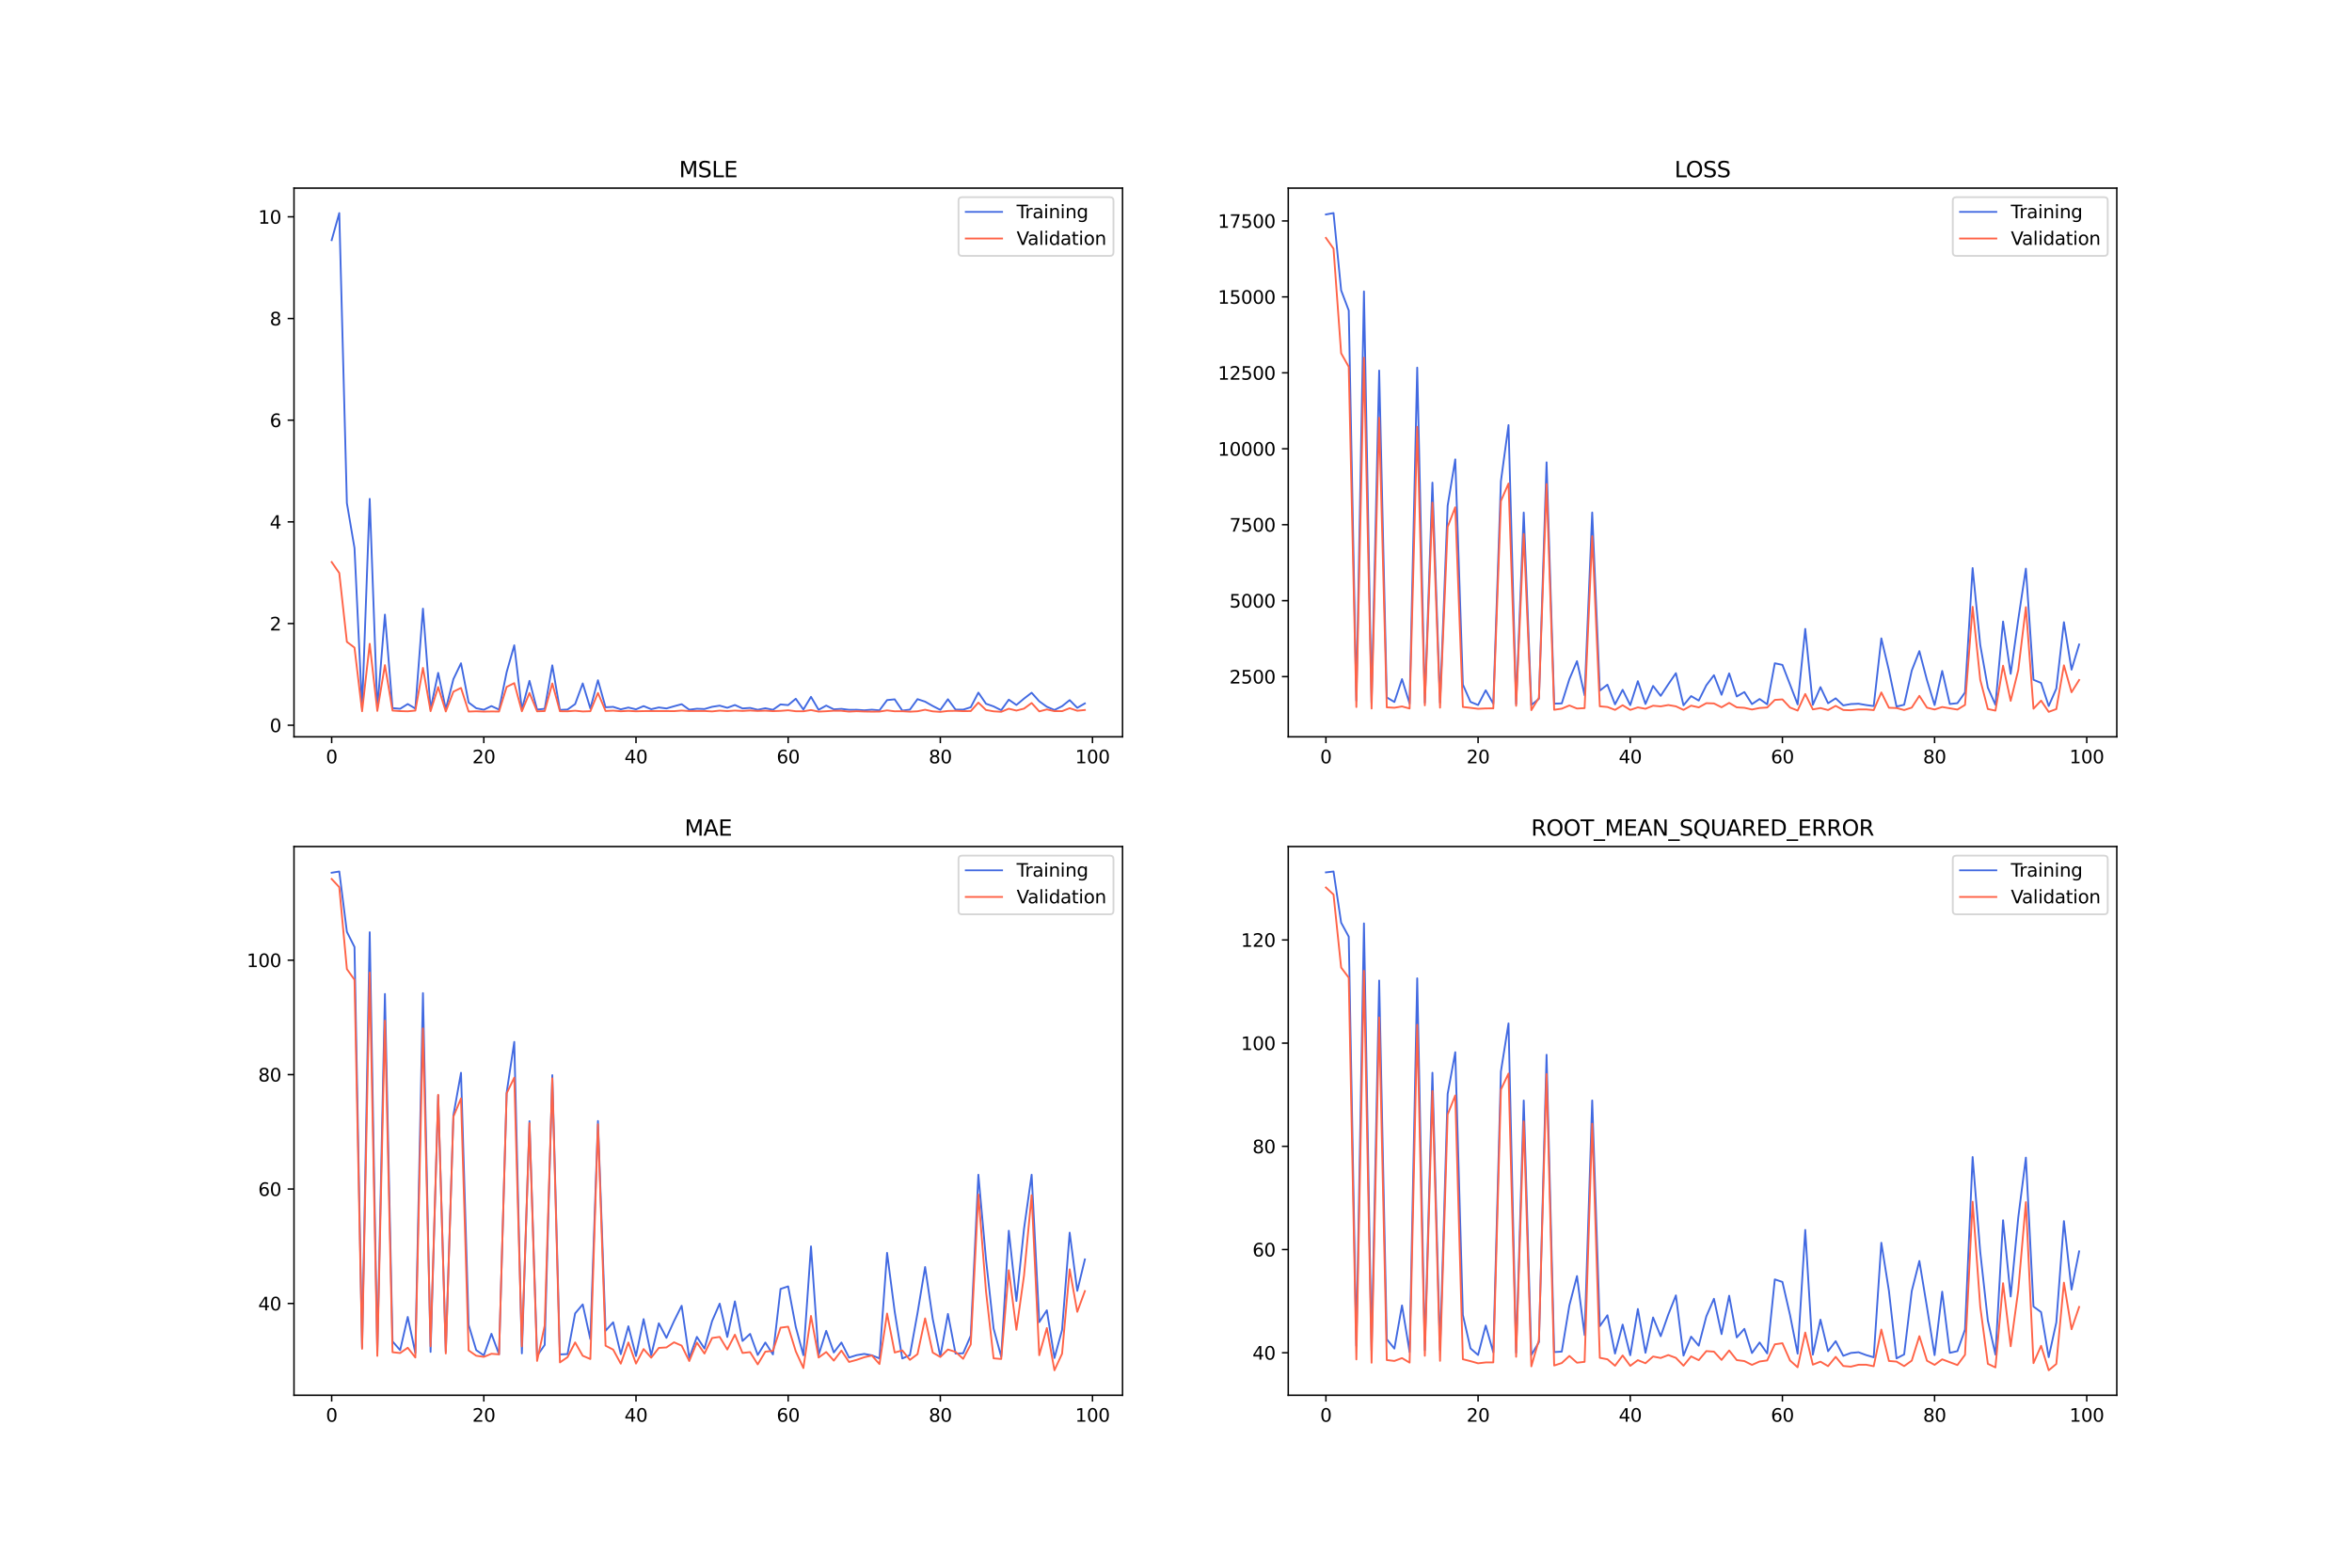 <?xml version="1.0" encoding="utf-8" standalone="no"?>
<!DOCTYPE svg PUBLIC "-//W3C//DTD SVG 1.1//EN"
  "http://www.w3.org/Graphics/SVG/1.1/DTD/svg11.dtd">
<svg xmlns:xlink="http://www.w3.org/1999/xlink" width="1296pt" height="864pt" viewBox="0 0 1296 864" xmlns="http://www.w3.org/2000/svg" version="1.1">
 <defs>
  <style type="text/css">*{stroke-linejoin: round; stroke-linecap: butt}</style>
 </defs>
 <g id="figure_1">
  <g id="patch_1">
   <path d="M 0 864 
L 1296 864 
L 1296 0 
L 0 0 
z
" style="fill: #ffffff"/>
  </g>
  <g id="axes_1">
   <g id="patch_2">
    <path d="M 162 406.08 
L 618.545 406.08 
L 618.545 103.68 
L 162 103.68 
z
" style="fill: #ffffff"/>
   </g>
   <g id="matplotlib.axis_1">
    <g id="xtick_1">
     <g id="line2d_1">
      <defs>
       <path id="m8ba05213d1" d="M 0 0 
L 0 3.5 
" style="stroke: #000000; stroke-width: 0.8"/>
      </defs>
      <g>
       <use xlink:href="#m8ba05213d1" x="182.752" y="406.08" style="stroke: #000000; stroke-width: 0.8"/>
      </g>
     </g>
     <g id="text_1">
      <!-- 0 -->
      <g transform="translate(179.571 420.678) scale(0.1 -0.1)">
       <defs>
        <path id="DejaVuSans-30" d="M 2034 4250 
Q 1547 4250 1301 3770 
Q 1056 3291 1056 2328 
Q 1056 1369 1301 889 
Q 1547 409 2034 409 
Q 2525 409 2770 889 
Q 3016 1369 3016 2328 
Q 3016 3291 2770 3770 
Q 2525 4250 2034 4250 
z
M 2034 4750 
Q 2819 4750 3233 4129 
Q 3647 3509 3647 2328 
Q 3647 1150 3233 529 
Q 2819 -91 2034 -91 
Q 1250 -91 836 529 
Q 422 1150 422 2328 
Q 422 3509 836 4129 
Q 1250 4750 2034 4750 
z
" transform="scale(0.016)"/>
       </defs>
       <use xlink:href="#DejaVuSans-30"/>
      </g>
     </g>
    </g>
    <g id="xtick_2">
     <g id="line2d_2">
      <g>
       <use xlink:href="#m8ba05213d1" x="266.599" y="406.08" style="stroke: #000000; stroke-width: 0.8"/>
      </g>
     </g>
     <g id="text_2">
      <!-- 20 -->
      <g transform="translate(260.236 420.678) scale(0.1 -0.1)">
       <defs>
        <path id="DejaVuSans-32" d="M 1228 531 
L 3431 531 
L 3431 0 
L 469 0 
L 469 531 
Q 828 903 1448 1529 
Q 2069 2156 2228 2338 
Q 2531 2678 2651 2914 
Q 2772 3150 2772 3378 
Q 2772 3750 2511 3984 
Q 2250 4219 1831 4219 
Q 1534 4219 1204 4116 
Q 875 4013 500 3803 
L 500 4441 
Q 881 4594 1212 4672 
Q 1544 4750 1819 4750 
Q 2544 4750 2975 4387 
Q 3406 4025 3406 3419 
Q 3406 3131 3298 2873 
Q 3191 2616 2906 2266 
Q 2828 2175 2409 1742 
Q 1991 1309 1228 531 
z
" transform="scale(0.016)"/>
       </defs>
       <use xlink:href="#DejaVuSans-32"/>
       <use xlink:href="#DejaVuSans-30" x="63.623"/>
      </g>
     </g>
    </g>
    <g id="xtick_3">
     <g id="line2d_3">
      <g>
       <use xlink:href="#m8ba05213d1" x="350.446" y="406.08" style="stroke: #000000; stroke-width: 0.8"/>
      </g>
     </g>
     <g id="text_3">
      <!-- 40 -->
      <g transform="translate(344.083 420.678) scale(0.1 -0.1)">
       <defs>
        <path id="DejaVuSans-34" d="M 2419 4116 
L 825 1625 
L 2419 1625 
L 2419 4116 
z
M 2253 4666 
L 3047 4666 
L 3047 1625 
L 3713 1625 
L 3713 1100 
L 3047 1100 
L 3047 0 
L 2419 0 
L 2419 1100 
L 313 1100 
L 313 1709 
L 2253 4666 
z
" transform="scale(0.016)"/>
       </defs>
       <use xlink:href="#DejaVuSans-34"/>
       <use xlink:href="#DejaVuSans-30" x="63.623"/>
      </g>
     </g>
    </g>
    <g id="xtick_4">
     <g id="line2d_4">
      <g>
       <use xlink:href="#m8ba05213d1" x="434.292" y="406.08" style="stroke: #000000; stroke-width: 0.8"/>
      </g>
     </g>
     <g id="text_4">
      <!-- 60 -->
      <g transform="translate(427.93 420.678) scale(0.1 -0.1)">
       <defs>
        <path id="DejaVuSans-36" d="M 2113 2584 
Q 1688 2584 1439 2293 
Q 1191 2003 1191 1497 
Q 1191 994 1439 701 
Q 1688 409 2113 409 
Q 2538 409 2786 701 
Q 3034 994 3034 1497 
Q 3034 2003 2786 2293 
Q 2538 2584 2113 2584 
z
M 3366 4563 
L 3366 3988 
Q 3128 4100 2886 4159 
Q 2644 4219 2406 4219 
Q 1781 4219 1451 3797 
Q 1122 3375 1075 2522 
Q 1259 2794 1537 2939 
Q 1816 3084 2150 3084 
Q 2853 3084 3261 2657 
Q 3669 2231 3669 1497 
Q 3669 778 3244 343 
Q 2819 -91 2113 -91 
Q 1303 -91 875 529 
Q 447 1150 447 2328 
Q 447 3434 972 4092 
Q 1497 4750 2381 4750 
Q 2619 4750 2861 4703 
Q 3103 4656 3366 4563 
z
" transform="scale(0.016)"/>
       </defs>
       <use xlink:href="#DejaVuSans-36"/>
       <use xlink:href="#DejaVuSans-30" x="63.623"/>
      </g>
     </g>
    </g>
    <g id="xtick_5">
     <g id="line2d_5">
      <g>
       <use xlink:href="#m8ba05213d1" x="518.139" y="406.08" style="stroke: #000000; stroke-width: 0.8"/>
      </g>
     </g>
     <g id="text_5">
      <!-- 80 -->
      <g transform="translate(511.776 420.678) scale(0.1 -0.1)">
       <defs>
        <path id="DejaVuSans-38" d="M 2034 2216 
Q 1584 2216 1326 1975 
Q 1069 1734 1069 1313 
Q 1069 891 1326 650 
Q 1584 409 2034 409 
Q 2484 409 2743 651 
Q 3003 894 3003 1313 
Q 3003 1734 2745 1975 
Q 2488 2216 2034 2216 
z
M 1403 2484 
Q 997 2584 770 2862 
Q 544 3141 544 3541 
Q 544 4100 942 4425 
Q 1341 4750 2034 4750 
Q 2731 4750 3128 4425 
Q 3525 4100 3525 3541 
Q 3525 3141 3298 2862 
Q 3072 2584 2669 2484 
Q 3125 2378 3379 2068 
Q 3634 1759 3634 1313 
Q 3634 634 3220 271 
Q 2806 -91 2034 -91 
Q 1263 -91 848 271 
Q 434 634 434 1313 
Q 434 1759 690 2068 
Q 947 2378 1403 2484 
z
M 1172 3481 
Q 1172 3119 1398 2916 
Q 1625 2713 2034 2713 
Q 2441 2713 2670 2916 
Q 2900 3119 2900 3481 
Q 2900 3844 2670 4047 
Q 2441 4250 2034 4250 
Q 1625 4250 1398 4047 
Q 1172 3844 1172 3481 
z
" transform="scale(0.016)"/>
       </defs>
       <use xlink:href="#DejaVuSans-38"/>
       <use xlink:href="#DejaVuSans-30" x="63.623"/>
      </g>
     </g>
    </g>
    <g id="xtick_6">
     <g id="line2d_6">
      <g>
       <use xlink:href="#m8ba05213d1" x="601.986" y="406.08" style="stroke: #000000; stroke-width: 0.8"/>
      </g>
     </g>
     <g id="text_6">
      <!-- 100 -->
      <g transform="translate(592.442 420.678) scale(0.1 -0.1)">
       <defs>
        <path id="DejaVuSans-31" d="M 794 531 
L 1825 531 
L 1825 4091 
L 703 3866 
L 703 4441 
L 1819 4666 
L 2450 4666 
L 2450 531 
L 3481 531 
L 3481 0 
L 794 0 
L 794 531 
z
" transform="scale(0.016)"/>
       </defs>
       <use xlink:href="#DejaVuSans-31"/>
       <use xlink:href="#DejaVuSans-30" x="63.623"/>
       <use xlink:href="#DejaVuSans-30" x="127.246"/>
      </g>
     </g>
    </g>
   </g>
   <g id="matplotlib.axis_2">
    <g id="ytick_1">
     <g id="line2d_7">
      <defs>
       <path id="m99420a2225" d="M 0 0 
L -3.5 0 
" style="stroke: #000000; stroke-width: 0.8"/>
      </defs>
      <g>
       <use xlink:href="#m99420a2225" x="162" y="399.695" style="stroke: #000000; stroke-width: 0.8"/>
      </g>
     </g>
     <g id="text_7">
      <!-- 0 -->
      <g transform="translate(148.637 403.494) scale(0.1 -0.1)">
       <use xlink:href="#DejaVuSans-30"/>
      </g>
     </g>
    </g>
    <g id="ytick_2">
     <g id="line2d_8">
      <g>
       <use xlink:href="#m99420a2225" x="162" y="343.655" style="stroke: #000000; stroke-width: 0.8"/>
      </g>
     </g>
     <g id="text_8">
      <!-- 2 -->
      <g transform="translate(148.637 347.454) scale(0.1 -0.1)">
       <use xlink:href="#DejaVuSans-32"/>
      </g>
     </g>
    </g>
    <g id="ytick_3">
     <g id="line2d_9">
      <g>
       <use xlink:href="#m99420a2225" x="162" y="287.615" style="stroke: #000000; stroke-width: 0.8"/>
      </g>
     </g>
     <g id="text_9">
      <!-- 4 -->
      <g transform="translate(148.637 291.414) scale(0.1 -0.1)">
       <use xlink:href="#DejaVuSans-34"/>
      </g>
     </g>
    </g>
    <g id="ytick_4">
     <g id="line2d_10">
      <g>
       <use xlink:href="#m99420a2225" x="162" y="231.575" style="stroke: #000000; stroke-width: 0.8"/>
      </g>
     </g>
     <g id="text_10">
      <!-- 6 -->
      <g transform="translate(148.637 235.374) scale(0.1 -0.1)">
       <use xlink:href="#DejaVuSans-36"/>
      </g>
     </g>
    </g>
    <g id="ytick_5">
     <g id="line2d_11">
      <g>
       <use xlink:href="#m99420a2225" x="162" y="175.535" style="stroke: #000000; stroke-width: 0.8"/>
      </g>
     </g>
     <g id="text_11">
      <!-- 8 -->
      <g transform="translate(148.637 179.334) scale(0.1 -0.1)">
       <use xlink:href="#DejaVuSans-38"/>
      </g>
     </g>
    </g>
    <g id="ytick_6">
     <g id="line2d_12">
      <g>
       <use xlink:href="#m99420a2225" x="162" y="119.495" style="stroke: #000000; stroke-width: 0.8"/>
      </g>
     </g>
     <g id="text_12">
      <!-- 10 -->
      <g transform="translate(142.275 123.294) scale(0.1 -0.1)">
       <use xlink:href="#DejaVuSans-31"/>
       <use xlink:href="#DejaVuSans-30" x="63.623"/>
      </g>
     </g>
    </g>
   </g>
   <g id="line2d_13">
    <path d="M 182.752 132.375 
L 186.944 117.425 
L 191.137 277.242 
L 195.329 302.017 
L 199.521 390.236 
L 203.714 274.932 
L 207.906 390.54 
L 212.098 338.719 
L 216.291 390.261 
L 220.483 390.633 
L 224.675 388.012 
L 228.868 390.517 
L 233.06 335.438 
L 237.252 390.784 
L 241.445 370.832 
L 245.637 390.771 
L 249.829 374.295 
L 254.022 365.543 
L 258.214 387.172 
L 262.406 390.317 
L 266.599 391.164 
L 270.791 389.129 
L 274.983 391.087 
L 279.176 370.418 
L 283.368 355.635 
L 287.56 390.88 
L 291.753 375.214 
L 295.945 391.079 
L 300.137 390.638 
L 304.33 366.684 
L 308.522 391.254 
L 312.714 391.046 
L 316.907 388.05 
L 321.099 376.65 
L 325.292 390.403 
L 329.484 374.885 
L 333.676 389.808 
L 337.869 389.573 
L 342.061 390.94 
L 346.253 389.943 
L 350.446 390.934 
L 354.638 389.149 
L 358.83 390.861 
L 363.023 389.894 
L 367.215 390.451 
L 371.407 389.249 
L 375.6 388.095 
L 379.792 391.144 
L 383.984 390.61 
L 388.177 390.771 
L 392.369 389.548 
L 396.561 388.901 
L 400.754 390.082 
L 404.946 388.552 
L 409.138 390.441 
L 413.331 390.156 
L 417.523 391.181 
L 421.715 390.34 
L 425.908 391.186 
L 430.1 388.225 
L 434.292 388.602 
L 438.485 385.104 
L 442.677 391.052 
L 446.869 384.039 
L 451.062 391.197 
L 455.254 388.867 
L 459.446 390.935 
L 463.639 390.681 
L 467.831 391.204 
L 472.023 391.18 
L 476.216 391.469 
L 480.408 391.135 
L 484.6 391.503 
L 488.793 385.84 
L 492.985 385.418 
L 497.177 391.623 
L 501.37 391.11 
L 505.562 385.311 
L 509.754 386.698 
L 513.947 389.082 
L 518.139 391.227 
L 522.331 385.371 
L 526.524 391.076 
L 530.716 391.112 
L 534.908 389.767 
L 539.101 381.71 
L 543.293 387.842 
L 547.485 389.322 
L 551.678 391.419 
L 555.87 385.601 
L 560.062 388.531 
L 564.255 385.019 
L 568.447 381.798 
L 572.639 386.486 
L 576.832 389.518 
L 581.024 391.297 
L 585.216 389.2 
L 589.409 385.854 
L 593.601 390.109 
L 597.793 387.674 
" clip-path="url(#pcf52681d64)" style="fill: none; stroke: #4169e1; stroke-linecap: square"/>
   </g>
   <g id="line2d_14">
    <path d="M 182.752 309.766 
L 186.944 315.814 
L 191.137 353.753 
L 195.329 356.908 
L 199.521 391.99 
L 203.714 354.814 
L 207.906 391.814 
L 212.098 366.568 
L 216.291 391.61 
L 220.483 391.916 
L 224.675 392.025 
L 228.868 391.626 
L 233.06 368.095 
L 237.252 391.939 
L 241.445 378.651 
L 245.637 392.113 
L 249.829 381.207 
L 254.022 379.152 
L 258.214 392.162 
L 262.406 392.018 
L 266.599 392.176 
L 270.791 392.106 
L 274.983 392.134 
L 279.176 378.57 
L 283.368 376.493 
L 287.56 392.01 
L 291.753 381.901 
L 295.945 392.035 
L 300.137 391.886 
L 304.33 376.66 
L 308.522 391.97 
L 312.714 392.019 
L 316.907 391.709 
L 321.099 392.107 
L 325.292 391.972 
L 329.484 381.89 
L 333.676 391.846 
L 337.869 391.651 
L 342.061 391.999 
L 346.253 391.785 
L 350.446 392.018 
L 354.638 391.912 
L 358.83 391.891 
L 363.023 391.887 
L 367.215 391.895 
L 371.407 391.938 
L 375.6 391.608 
L 379.792 391.877 
L 383.984 391.863 
L 388.177 391.845 
L 392.369 392.081 
L 396.561 391.641 
L 400.754 391.899 
L 404.946 391.625 
L 409.138 391.819 
L 413.331 391.576 
L 417.523 391.815 
L 421.715 391.669 
L 425.908 391.923 
L 430.1 391.781 
L 434.292 391.453 
L 438.485 391.987 
L 442.677 392.013 
L 446.869 391.321 
L 451.062 392.176 
L 455.254 391.984 
L 459.446 391.702 
L 463.639 391.739 
L 467.831 392.186 
L 472.023 391.972 
L 476.216 392.129 
L 480.408 392.208 
L 484.6 392.165 
L 488.793 391.514 
L 492.985 392.018 
L 497.177 391.984 
L 501.37 392.226 
L 505.562 392.01 
L 509.754 391.156 
L 513.947 392.057 
L 518.139 392.335 
L 522.331 391.828 
L 526.524 391.751 
L 530.716 391.932 
L 534.908 391.901 
L 539.101 387.22 
L 543.293 391.299 
L 547.485 392.041 
L 551.678 392.297 
L 555.87 390.598 
L 560.062 391.616 
L 564.255 390.545 
L 568.447 387.444 
L 572.639 392.065 
L 576.832 390.991 
L 581.024 391.931 
L 585.216 391.942 
L 589.409 390.31 
L 593.601 391.711 
L 597.793 391.294 
" clip-path="url(#pcf52681d64)" style="fill: none; stroke: #ff6347; stroke-linecap: square"/>
   </g>
   <g id="patch_3">
    <path d="M 162 406.08 
L 162 103.68 
" style="fill: none; stroke: #000000; stroke-width: 0.8; stroke-linejoin: miter; stroke-linecap: square"/>
   </g>
   <g id="patch_4">
    <path d="M 618.545 406.08 
L 618.545 103.68 
" style="fill: none; stroke: #000000; stroke-width: 0.8; stroke-linejoin: miter; stroke-linecap: square"/>
   </g>
   <g id="patch_5">
    <path d="M 162 406.08 
L 618.545 406.08 
" style="fill: none; stroke: #000000; stroke-width: 0.8; stroke-linejoin: miter; stroke-linecap: square"/>
   </g>
   <g id="patch_6">
    <path d="M 162 103.68 
L 618.545 103.68 
" style="fill: none; stroke: #000000; stroke-width: 0.8; stroke-linejoin: miter; stroke-linecap: square"/>
   </g>
   <g id="text_13">
    <!-- MSLE -->
    <g transform="translate(374.152 97.68) scale(0.12 -0.12)">
     <defs>
      <path id="DejaVuSans-4d" d="M 628 4666 
L 1569 4666 
L 2759 1491 
L 3956 4666 
L 4897 4666 
L 4897 0 
L 4281 0 
L 4281 4097 
L 3078 897 
L 2444 897 
L 1241 4097 
L 1241 0 
L 628 0 
L 628 4666 
z
" transform="scale(0.016)"/>
      <path id="DejaVuSans-53" d="M 3425 4513 
L 3425 3897 
Q 3066 4069 2747 4153 
Q 2428 4238 2131 4238 
Q 1616 4238 1336 4038 
Q 1056 3838 1056 3469 
Q 1056 3159 1242 3001 
Q 1428 2844 1947 2747 
L 2328 2669 
Q 3034 2534 3370 2195 
Q 3706 1856 3706 1288 
Q 3706 609 3251 259 
Q 2797 -91 1919 -91 
Q 1588 -91 1214 -16 
Q 841 59 441 206 
L 441 856 
Q 825 641 1194 531 
Q 1563 422 1919 422 
Q 2459 422 2753 634 
Q 3047 847 3047 1241 
Q 3047 1584 2836 1778 
Q 2625 1972 2144 2069 
L 1759 2144 
Q 1053 2284 737 2584 
Q 422 2884 422 3419 
Q 422 4038 858 4394 
Q 1294 4750 2059 4750 
Q 2388 4750 2728 4690 
Q 3069 4631 3425 4513 
z
" transform="scale(0.016)"/>
      <path id="DejaVuSans-4c" d="M 628 4666 
L 1259 4666 
L 1259 531 
L 3531 531 
L 3531 0 
L 628 0 
L 628 4666 
z
" transform="scale(0.016)"/>
      <path id="DejaVuSans-45" d="M 628 4666 
L 3578 4666 
L 3578 4134 
L 1259 4134 
L 1259 2753 
L 3481 2753 
L 3481 2222 
L 1259 2222 
L 1259 531 
L 3634 531 
L 3634 0 
L 628 0 
L 628 4666 
z
" transform="scale(0.016)"/>
     </defs>
     <use xlink:href="#DejaVuSans-4d"/>
     <use xlink:href="#DejaVuSans-53" x="86.279"/>
     <use xlink:href="#DejaVuSans-4c" x="149.756"/>
     <use xlink:href="#DejaVuSans-45" x="205.469"/>
    </g>
   </g>
   <g id="legend_1">
    <g id="patch_7">
     <path d="M 530.164 141.036 
L 611.545 141.036 
Q 613.545 141.036 613.545 139.036 
L 613.545 110.68 
Q 613.545 108.68 611.545 108.68 
L 530.164 108.68 
Q 528.164 108.68 528.164 110.68 
L 528.164 139.036 
Q 528.164 141.036 530.164 141.036 
z
" style="fill: #ffffff; opacity: 0.8; stroke: #cccccc; stroke-linejoin: miter"/>
    </g>
    <g id="line2d_15">
     <path d="M 532.164 116.778 
L 542.164 116.778 
L 552.164 116.778 
" style="fill: none; stroke: #4169e1; stroke-linecap: square"/>
    </g>
    <g id="text_14">
     <!-- Training -->
     <g transform="translate(560.164 120.278) scale(0.1 -0.1)">
      <defs>
       <path id="DejaVuSans-54" d="M -19 4666 
L 3928 4666 
L 3928 4134 
L 2272 4134 
L 2272 0 
L 1638 0 
L 1638 4134 
L -19 4134 
L -19 4666 
z
" transform="scale(0.016)"/>
       <path id="DejaVuSans-72" d="M 2631 2963 
Q 2534 3019 2420 3045 
Q 2306 3072 2169 3072 
Q 1681 3072 1420 2755 
Q 1159 2438 1159 1844 
L 1159 0 
L 581 0 
L 581 3500 
L 1159 3500 
L 1159 2956 
Q 1341 3275 1631 3429 
Q 1922 3584 2338 3584 
Q 2397 3584 2469 3576 
Q 2541 3569 2628 3553 
L 2631 2963 
z
" transform="scale(0.016)"/>
       <path id="DejaVuSans-61" d="M 2194 1759 
Q 1497 1759 1228 1600 
Q 959 1441 959 1056 
Q 959 750 1161 570 
Q 1363 391 1709 391 
Q 2188 391 2477 730 
Q 2766 1069 2766 1631 
L 2766 1759 
L 2194 1759 
z
M 3341 1997 
L 3341 0 
L 2766 0 
L 2766 531 
Q 2569 213 2275 61 
Q 1981 -91 1556 -91 
Q 1019 -91 701 211 
Q 384 513 384 1019 
Q 384 1609 779 1909 
Q 1175 2209 1959 2209 
L 2766 2209 
L 2766 2266 
Q 2766 2663 2505 2880 
Q 2244 3097 1772 3097 
Q 1472 3097 1187 3025 
Q 903 2953 641 2809 
L 641 3341 
Q 956 3463 1253 3523 
Q 1550 3584 1831 3584 
Q 2591 3584 2966 3190 
Q 3341 2797 3341 1997 
z
" transform="scale(0.016)"/>
       <path id="DejaVuSans-69" d="M 603 3500 
L 1178 3500 
L 1178 0 
L 603 0 
L 603 3500 
z
M 603 4863 
L 1178 4863 
L 1178 4134 
L 603 4134 
L 603 4863 
z
" transform="scale(0.016)"/>
       <path id="DejaVuSans-6e" d="M 3513 2113 
L 3513 0 
L 2938 0 
L 2938 2094 
Q 2938 2591 2744 2837 
Q 2550 3084 2163 3084 
Q 1697 3084 1428 2787 
Q 1159 2491 1159 1978 
L 1159 0 
L 581 0 
L 581 3500 
L 1159 3500 
L 1159 2956 
Q 1366 3272 1645 3428 
Q 1925 3584 2291 3584 
Q 2894 3584 3203 3211 
Q 3513 2838 3513 2113 
z
" transform="scale(0.016)"/>
       <path id="DejaVuSans-67" d="M 2906 1791 
Q 2906 2416 2648 2759 
Q 2391 3103 1925 3103 
Q 1463 3103 1205 2759 
Q 947 2416 947 1791 
Q 947 1169 1205 825 
Q 1463 481 1925 481 
Q 2391 481 2648 825 
Q 2906 1169 2906 1791 
z
M 3481 434 
Q 3481 -459 3084 -895 
Q 2688 -1331 1869 -1331 
Q 1566 -1331 1297 -1286 
Q 1028 -1241 775 -1147 
L 775 -588 
Q 1028 -725 1275 -790 
Q 1522 -856 1778 -856 
Q 2344 -856 2625 -561 
Q 2906 -266 2906 331 
L 2906 616 
Q 2728 306 2450 153 
Q 2172 0 1784 0 
Q 1141 0 747 490 
Q 353 981 353 1791 
Q 353 2603 747 3093 
Q 1141 3584 1784 3584 
Q 2172 3584 2450 3431 
Q 2728 3278 2906 2969 
L 2906 3500 
L 3481 3500 
L 3481 434 
z
" transform="scale(0.016)"/>
      </defs>
      <use xlink:href="#DejaVuSans-54"/>
      <use xlink:href="#DejaVuSans-72" x="46.334"/>
      <use xlink:href="#DejaVuSans-61" x="87.447"/>
      <use xlink:href="#DejaVuSans-69" x="148.727"/>
      <use xlink:href="#DejaVuSans-6e" x="176.51"/>
      <use xlink:href="#DejaVuSans-69" x="239.889"/>
      <use xlink:href="#DejaVuSans-6e" x="267.672"/>
      <use xlink:href="#DejaVuSans-67" x="331.051"/>
     </g>
    </g>
    <g id="line2d_16">
     <path d="M 532.164 131.457 
L 542.164 131.457 
L 552.164 131.457 
" style="fill: none; stroke: #ff6347; stroke-linecap: square"/>
    </g>
    <g id="text_15">
     <!-- Validation -->
     <g transform="translate(560.164 134.957) scale(0.1 -0.1)">
      <defs>
       <path id="DejaVuSans-56" d="M 1831 0 
L 50 4666 
L 709 4666 
L 2188 738 
L 3669 4666 
L 4325 4666 
L 2547 0 
L 1831 0 
z
" transform="scale(0.016)"/>
       <path id="DejaVuSans-6c" d="M 603 4863 
L 1178 4863 
L 1178 0 
L 603 0 
L 603 4863 
z
" transform="scale(0.016)"/>
       <path id="DejaVuSans-64" d="M 2906 2969 
L 2906 4863 
L 3481 4863 
L 3481 0 
L 2906 0 
L 2906 525 
Q 2725 213 2448 61 
Q 2172 -91 1784 -91 
Q 1150 -91 751 415 
Q 353 922 353 1747 
Q 353 2572 751 3078 
Q 1150 3584 1784 3584 
Q 2172 3584 2448 3432 
Q 2725 3281 2906 2969 
z
M 947 1747 
Q 947 1113 1208 752 
Q 1469 391 1925 391 
Q 2381 391 2643 752 
Q 2906 1113 2906 1747 
Q 2906 2381 2643 2742 
Q 2381 3103 1925 3103 
Q 1469 3103 1208 2742 
Q 947 2381 947 1747 
z
" transform="scale(0.016)"/>
       <path id="DejaVuSans-74" d="M 1172 4494 
L 1172 3500 
L 2356 3500 
L 2356 3053 
L 1172 3053 
L 1172 1153 
Q 1172 725 1289 603 
Q 1406 481 1766 481 
L 2356 481 
L 2356 0 
L 1766 0 
Q 1100 0 847 248 
Q 594 497 594 1153 
L 594 3053 
L 172 3053 
L 172 3500 
L 594 3500 
L 594 4494 
L 1172 4494 
z
" transform="scale(0.016)"/>
       <path id="DejaVuSans-6f" d="M 1959 3097 
Q 1497 3097 1228 2736 
Q 959 2375 959 1747 
Q 959 1119 1226 758 
Q 1494 397 1959 397 
Q 2419 397 2687 759 
Q 2956 1122 2956 1747 
Q 2956 2369 2687 2733 
Q 2419 3097 1959 3097 
z
M 1959 3584 
Q 2709 3584 3137 3096 
Q 3566 2609 3566 1747 
Q 3566 888 3137 398 
Q 2709 -91 1959 -91 
Q 1206 -91 779 398 
Q 353 888 353 1747 
Q 353 2609 779 3096 
Q 1206 3584 1959 3584 
z
" transform="scale(0.016)"/>
      </defs>
      <use xlink:href="#DejaVuSans-56"/>
      <use xlink:href="#DejaVuSans-61" x="60.658"/>
      <use xlink:href="#DejaVuSans-6c" x="121.938"/>
      <use xlink:href="#DejaVuSans-69" x="149.721"/>
      <use xlink:href="#DejaVuSans-64" x="177.504"/>
      <use xlink:href="#DejaVuSans-61" x="240.98"/>
      <use xlink:href="#DejaVuSans-74" x="302.26"/>
      <use xlink:href="#DejaVuSans-69" x="341.469"/>
      <use xlink:href="#DejaVuSans-6f" x="369.252"/>
      <use xlink:href="#DejaVuSans-6e" x="430.434"/>
     </g>
    </g>
   </g>
  </g>
  <g id="axes_2">
   <g id="patch_8">
    <path d="M 709.855 406.08 
L 1166.4 406.08 
L 1166.4 103.68 
L 709.855 103.68 
z
" style="fill: #ffffff"/>
   </g>
   <g id="matplotlib.axis_3">
    <g id="xtick_7">
     <g id="line2d_17">
      <g>
       <use xlink:href="#m8ba05213d1" x="730.607" y="406.08" style="stroke: #000000; stroke-width: 0.8"/>
      </g>
     </g>
     <g id="text_16">
      <!-- 0 -->
      <g transform="translate(727.425 420.678) scale(0.1 -0.1)">
       <use xlink:href="#DejaVuSans-30"/>
      </g>
     </g>
    </g>
    <g id="xtick_8">
     <g id="line2d_18">
      <g>
       <use xlink:href="#m8ba05213d1" x="814.453" y="406.08" style="stroke: #000000; stroke-width: 0.8"/>
      </g>
     </g>
     <g id="text_17">
      <!-- 20 -->
      <g transform="translate(808.091 420.678) scale(0.1 -0.1)">
       <use xlink:href="#DejaVuSans-32"/>
       <use xlink:href="#DejaVuSans-30" x="63.623"/>
      </g>
     </g>
    </g>
    <g id="xtick_9">
     <g id="line2d_19">
      <g>
       <use xlink:href="#m8ba05213d1" x="898.3" y="406.08" style="stroke: #000000; stroke-width: 0.8"/>
      </g>
     </g>
     <g id="text_18">
      <!-- 40 -->
      <g transform="translate(891.938 420.678) scale(0.1 -0.1)">
       <use xlink:href="#DejaVuSans-34"/>
       <use xlink:href="#DejaVuSans-30" x="63.623"/>
      </g>
     </g>
    </g>
    <g id="xtick_10">
     <g id="line2d_20">
      <g>
       <use xlink:href="#m8ba05213d1" x="982.147" y="406.08" style="stroke: #000000; stroke-width: 0.8"/>
      </g>
     </g>
     <g id="text_19">
      <!-- 60 -->
      <g transform="translate(975.784 420.678) scale(0.1 -0.1)">
       <use xlink:href="#DejaVuSans-36"/>
       <use xlink:href="#DejaVuSans-30" x="63.623"/>
      </g>
     </g>
    </g>
    <g id="xtick_11">
     <g id="line2d_21">
      <g>
       <use xlink:href="#m8ba05213d1" x="1065.994" y="406.08" style="stroke: #000000; stroke-width: 0.8"/>
      </g>
     </g>
     <g id="text_20">
      <!-- 80 -->
      <g transform="translate(1059.631 420.678) scale(0.1 -0.1)">
       <use xlink:href="#DejaVuSans-38"/>
       <use xlink:href="#DejaVuSans-30" x="63.623"/>
      </g>
     </g>
    </g>
    <g id="xtick_12">
     <g id="line2d_22">
      <g>
       <use xlink:href="#m8ba05213d1" x="1149.84" y="406.08" style="stroke: #000000; stroke-width: 0.8"/>
      </g>
     </g>
     <g id="text_21">
      <!-- 100 -->
      <g transform="translate(1140.297 420.678) scale(0.1 -0.1)">
       <use xlink:href="#DejaVuSans-31"/>
       <use xlink:href="#DejaVuSans-30" x="63.623"/>
       <use xlink:href="#DejaVuSans-30" x="127.246"/>
      </g>
     </g>
    </g>
   </g>
   <g id="matplotlib.axis_4">
    <g id="ytick_7">
     <g id="line2d_23">
      <g>
       <use xlink:href="#m99420a2225" x="709.855" y="372.906" style="stroke: #000000; stroke-width: 0.8"/>
      </g>
     </g>
     <g id="text_22">
      <!-- 2500 -->
      <g transform="translate(677.405 376.705) scale(0.1 -0.1)">
       <defs>
        <path id="DejaVuSans-35" d="M 691 4666 
L 3169 4666 
L 3169 4134 
L 1269 4134 
L 1269 2991 
Q 1406 3038 1543 3061 
Q 1681 3084 1819 3084 
Q 2600 3084 3056 2656 
Q 3513 2228 3513 1497 
Q 3513 744 3044 326 
Q 2575 -91 1722 -91 
Q 1428 -91 1123 -41 
Q 819 9 494 109 
L 494 744 
Q 775 591 1075 516 
Q 1375 441 1709 441 
Q 2250 441 2565 725 
Q 2881 1009 2881 1497 
Q 2881 1984 2565 2268 
Q 2250 2553 1709 2553 
Q 1456 2553 1204 2497 
Q 953 2441 691 2322 
L 691 4666 
z
" transform="scale(0.016)"/>
       </defs>
       <use xlink:href="#DejaVuSans-32"/>
       <use xlink:href="#DejaVuSans-35" x="63.623"/>
       <use xlink:href="#DejaVuSans-30" x="127.246"/>
       <use xlink:href="#DejaVuSans-30" x="190.869"/>
      </g>
     </g>
    </g>
    <g id="ytick_8">
     <g id="line2d_24">
      <g>
       <use xlink:href="#m99420a2225" x="709.855" y="331.048" style="stroke: #000000; stroke-width: 0.8"/>
      </g>
     </g>
     <g id="text_23">
      <!-- 5000 -->
      <g transform="translate(677.405 334.848) scale(0.1 -0.1)">
       <use xlink:href="#DejaVuSans-35"/>
       <use xlink:href="#DejaVuSans-30" x="63.623"/>
       <use xlink:href="#DejaVuSans-30" x="127.246"/>
       <use xlink:href="#DejaVuSans-30" x="190.869"/>
      </g>
     </g>
    </g>
    <g id="ytick_9">
     <g id="line2d_25">
      <g>
       <use xlink:href="#m99420a2225" x="709.855" y="289.191" style="stroke: #000000; stroke-width: 0.8"/>
      </g>
     </g>
     <g id="text_24">
      <!-- 7500 -->
      <g transform="translate(677.405 292.99) scale(0.1 -0.1)">
       <defs>
        <path id="DejaVuSans-37" d="M 525 4666 
L 3525 4666 
L 3525 4397 
L 1831 0 
L 1172 0 
L 2766 4134 
L 525 4134 
L 525 4666 
z
" transform="scale(0.016)"/>
       </defs>
       <use xlink:href="#DejaVuSans-37"/>
       <use xlink:href="#DejaVuSans-35" x="63.623"/>
       <use xlink:href="#DejaVuSans-30" x="127.246"/>
       <use xlink:href="#DejaVuSans-30" x="190.869"/>
      </g>
     </g>
    </g>
    <g id="ytick_10">
     <g id="line2d_26">
      <g>
       <use xlink:href="#m99420a2225" x="709.855" y="247.333" style="stroke: #000000; stroke-width: 0.8"/>
      </g>
     </g>
     <g id="text_25">
      <!-- 10000 -->
      <g transform="translate(671.042 251.133) scale(0.1 -0.1)">
       <use xlink:href="#DejaVuSans-31"/>
       <use xlink:href="#DejaVuSans-30" x="63.623"/>
       <use xlink:href="#DejaVuSans-30" x="127.246"/>
       <use xlink:href="#DejaVuSans-30" x="190.869"/>
       <use xlink:href="#DejaVuSans-30" x="254.492"/>
      </g>
     </g>
    </g>
    <g id="ytick_11">
     <g id="line2d_27">
      <g>
       <use xlink:href="#m99420a2225" x="709.855" y="205.476" style="stroke: #000000; stroke-width: 0.8"/>
      </g>
     </g>
     <g id="text_26">
      <!-- 12500 -->
      <g transform="translate(671.042 209.275) scale(0.1 -0.1)">
       <use xlink:href="#DejaVuSans-31"/>
       <use xlink:href="#DejaVuSans-32" x="63.623"/>
       <use xlink:href="#DejaVuSans-35" x="127.246"/>
       <use xlink:href="#DejaVuSans-30" x="190.869"/>
       <use xlink:href="#DejaVuSans-30" x="254.492"/>
      </g>
     </g>
    </g>
    <g id="ytick_12">
     <g id="line2d_28">
      <g>
       <use xlink:href="#m99420a2225" x="709.855" y="163.618" style="stroke: #000000; stroke-width: 0.8"/>
      </g>
     </g>
     <g id="text_27">
      <!-- 15000 -->
      <g transform="translate(671.042 167.417) scale(0.1 -0.1)">
       <use xlink:href="#DejaVuSans-31"/>
       <use xlink:href="#DejaVuSans-35" x="63.623"/>
       <use xlink:href="#DejaVuSans-30" x="127.246"/>
       <use xlink:href="#DejaVuSans-30" x="190.869"/>
       <use xlink:href="#DejaVuSans-30" x="254.492"/>
      </g>
     </g>
    </g>
    <g id="ytick_13">
     <g id="line2d_29">
      <g>
       <use xlink:href="#m99420a2225" x="709.855" y="121.761" style="stroke: #000000; stroke-width: 0.8"/>
      </g>
     </g>
     <g id="text_28">
      <!-- 17500 -->
      <g transform="translate(671.042 125.56) scale(0.1 -0.1)">
       <use xlink:href="#DejaVuSans-31"/>
       <use xlink:href="#DejaVuSans-37" x="63.623"/>
       <use xlink:href="#DejaVuSans-35" x="127.246"/>
       <use xlink:href="#DejaVuSans-30" x="190.869"/>
       <use xlink:href="#DejaVuSans-30" x="254.492"/>
      </g>
     </g>
    </g>
   </g>
   <g id="line2d_30">
    <path d="M 730.607 118.197 
L 734.799 117.425 
L 738.991 160.006 
L 743.184 171.119 
L 747.376 386.12 
L 751.568 160.615 
L 755.761 387.335 
L 759.953 204.217 
L 764.145 384.354 
L 768.338 386.888 
L 772.53 374.28 
L 776.722 387.812 
L 780.915 202.611 
L 785.107 387.296 
L 789.299 265.989 
L 793.492 387.258 
L 797.684 278.682 
L 801.876 253.165 
L 806.069 377.269 
L 810.261 386.829 
L 814.453 388.55 
L 818.646 380.434 
L 822.838 387.868 
L 827.03 265.233 
L 831.223 234.27 
L 835.415 387.95 
L 839.607 282.485 
L 843.8 388.544 
L 847.992 385.154 
L 852.184 254.793 
L 856.377 387.793 
L 860.569 387.675 
L 864.761 374.271 
L 868.954 364.364 
L 873.146 383.195 
L 877.338 282.46 
L 881.531 380.619 
L 885.723 377.359 
L 889.915 388.187 
L 894.108 380.16 
L 898.3 388.619 
L 902.492 375.406 
L 906.685 387.983 
L 910.877 378.027 
L 915.069 383.513 
L 919.262 377.131 
L 923.454 371.01 
L 927.646 388.711 
L 931.839 383.623 
L 936.031 386.105 
L 940.223 377.685 
L 944.416 372.121 
L 948.608 382.92 
L 952.8 371.119 
L 956.993 383.845 
L 961.185 381.406 
L 965.377 388.048 
L 969.57 385.237 
L 973.762 388.149 
L 977.954 365.547 
L 982.147 366.44 
L 986.339 377.266 
L 990.531 388.212 
L 994.724 346.598 
L 998.916 388.469 
L 1003.108 378.686 
L 1007.301 387.578 
L 1011.493 384.872 
L 1015.686 388.764 
L 1019.878 388.023 
L 1024.07 387.841 
L 1028.263 388.57 
L 1032.455 389.139 
L 1036.647 351.814 
L 1040.84 369.499 
L 1045.032 389.419 
L 1049.224 388.411 
L 1053.417 369.565 
L 1057.609 358.846 
L 1061.801 374.832 
L 1065.994 388.588 
L 1070.186 369.775 
L 1074.378 387.994 
L 1078.571 387.551 
L 1082.763 381.617 
L 1086.955 313.07 
L 1091.148 355.42 
L 1095.34 378.957 
L 1099.532 388.456 
L 1103.725 342.542 
L 1107.917 371.378 
L 1112.109 341.315 
L 1116.302 313.378 
L 1120.494 374.644 
L 1124.686 376.386 
L 1128.879 389.104 
L 1133.071 379.51 
L 1137.263 342.911 
L 1141.456 369.066 
L 1145.648 355.192 
" clip-path="url(#p72e04faad2)" style="fill: none; stroke: #4169e1; stroke-linecap: square"/>
   </g>
   <g id="line2d_31">
    <path d="M 730.607 131.105 
L 734.799 137.049 
L 738.991 194.678 
L 743.184 202.162 
L 747.376 389.676 
L 751.568 197.122 
L 755.761 390.501 
L 759.953 230.237 
L 764.145 389.834 
L 768.338 390.058 
L 772.53 389.34 
L 776.722 390.477 
L 780.915 235.226 
L 785.107 388.75 
L 789.299 277.018 
L 793.492 390.034 
L 797.684 290.396 
L 801.876 279.548 
L 806.069 389.628 
L 810.261 390.11 
L 814.453 390.642 
L 818.646 390.428 
L 822.838 390.416 
L 827.03 276.102 
L 831.223 266.472 
L 835.415 389.019 
L 839.607 294.29 
L 843.8 391.39 
L 847.992 384.526 
L 852.184 266.777 
L 856.377 391.185 
L 860.569 390.57 
L 864.761 388.795 
L 868.954 390.497 
L 873.146 390.277 
L 877.338 295.533 
L 881.531 389.276 
L 885.723 389.638 
L 889.915 391.244 
L 894.108 388.675 
L 898.3 391.26 
L 902.492 389.856 
L 906.685 390.629 
L 910.877 388.938 
L 915.069 389.316 
L 919.262 388.565 
L 923.454 389.283 
L 927.646 391.233 
L 931.839 388.901 
L 936.031 389.868 
L 940.223 387.543 
L 944.416 387.684 
L 948.608 389.802 
L 952.8 387.376 
L 956.993 389.848 
L 961.185 390.088 
L 965.377 391.033 
L 969.57 390.194 
L 973.762 389.932 
L 977.954 385.74 
L 982.147 385.442 
L 986.339 389.944 
L 990.531 391.612 
L 994.724 382.469 
L 998.916 390.976 
L 1003.108 390.228 
L 1007.301 391.342 
L 1011.493 389.022 
L 1015.686 391.299 
L 1019.878 391.459 
L 1024.07 390.996 
L 1028.263 390.985 
L 1032.455 391.361 
L 1036.647 381.607 
L 1040.84 390.065 
L 1045.032 390.221 
L 1049.224 391.329 
L 1053.417 389.979 
L 1057.609 383.494 
L 1061.801 390.003 
L 1065.994 391.026 
L 1070.186 389.652 
L 1074.378 390.368 
L 1078.571 391.071 
L 1082.763 388.502 
L 1086.955 334.433 
L 1091.148 374.625 
L 1095.34 390.766 
L 1099.532 391.644 
L 1103.725 366.868 
L 1107.917 386.271 
L 1112.109 369.274 
L 1116.302 334.61 
L 1120.494 390.598 
L 1124.686 386.132 
L 1128.879 392.335 
L 1133.071 390.799 
L 1137.263 366.677 
L 1141.456 381.532 
L 1145.648 374.764 
" clip-path="url(#p72e04faad2)" style="fill: none; stroke: #ff6347; stroke-linecap: square"/>
   </g>
   <g id="patch_9">
    <path d="M 709.855 406.08 
L 709.855 103.68 
" style="fill: none; stroke: #000000; stroke-width: 0.8; stroke-linejoin: miter; stroke-linecap: square"/>
   </g>
   <g id="patch_10">
    <path d="M 1166.4 406.08 
L 1166.4 103.68 
" style="fill: none; stroke: #000000; stroke-width: 0.8; stroke-linejoin: miter; stroke-linecap: square"/>
   </g>
   <g id="patch_11">
    <path d="M 709.855 406.08 
L 1166.4 406.08 
" style="fill: none; stroke: #000000; stroke-width: 0.8; stroke-linejoin: miter; stroke-linecap: square"/>
   </g>
   <g id="patch_12">
    <path d="M 709.855 103.68 
L 1166.4 103.68 
" style="fill: none; stroke: #000000; stroke-width: 0.8; stroke-linejoin: miter; stroke-linecap: square"/>
   </g>
   <g id="text_29">
    <!-- LOSS -->
    <g transform="translate(922.66 97.68) scale(0.12 -0.12)">
     <defs>
      <path id="DejaVuSans-4f" d="M 2522 4238 
Q 1834 4238 1429 3725 
Q 1025 3213 1025 2328 
Q 1025 1447 1429 934 
Q 1834 422 2522 422 
Q 3209 422 3611 934 
Q 4013 1447 4013 2328 
Q 4013 3213 3611 3725 
Q 3209 4238 2522 4238 
z
M 2522 4750 
Q 3503 4750 4090 4092 
Q 4678 3434 4678 2328 
Q 4678 1225 4090 567 
Q 3503 -91 2522 -91 
Q 1538 -91 948 565 
Q 359 1222 359 2328 
Q 359 3434 948 4092 
Q 1538 4750 2522 4750 
z
" transform="scale(0.016)"/>
     </defs>
     <use xlink:href="#DejaVuSans-4c"/>
     <use xlink:href="#DejaVuSans-4f" x="52.088"/>
     <use xlink:href="#DejaVuSans-53" x="130.799"/>
     <use xlink:href="#DejaVuSans-53" x="194.275"/>
    </g>
   </g>
   <g id="legend_2">
    <g id="patch_13">
     <path d="M 1078.019 141.036 
L 1159.4 141.036 
Q 1161.4 141.036 1161.4 139.036 
L 1161.4 110.68 
Q 1161.4 108.68 1159.4 108.68 
L 1078.019 108.68 
Q 1076.019 108.68 1076.019 110.68 
L 1076.019 139.036 
Q 1076.019 141.036 1078.019 141.036 
z
" style="fill: #ffffff; opacity: 0.8; stroke: #cccccc; stroke-linejoin: miter"/>
    </g>
    <g id="line2d_32">
     <path d="M 1080.019 116.778 
L 1090.019 116.778 
L 1100.019 116.778 
" style="fill: none; stroke: #4169e1; stroke-linecap: square"/>
    </g>
    <g id="text_30">
     <!-- Training -->
     <g transform="translate(1108.019 120.278) scale(0.1 -0.1)">
      <use xlink:href="#DejaVuSans-54"/>
      <use xlink:href="#DejaVuSans-72" x="46.334"/>
      <use xlink:href="#DejaVuSans-61" x="87.447"/>
      <use xlink:href="#DejaVuSans-69" x="148.727"/>
      <use xlink:href="#DejaVuSans-6e" x="176.51"/>
      <use xlink:href="#DejaVuSans-69" x="239.889"/>
      <use xlink:href="#DejaVuSans-6e" x="267.672"/>
      <use xlink:href="#DejaVuSans-67" x="331.051"/>
     </g>
    </g>
    <g id="line2d_33">
     <path d="M 1080.019 131.457 
L 1090.019 131.457 
L 1100.019 131.457 
" style="fill: none; stroke: #ff6347; stroke-linecap: square"/>
    </g>
    <g id="text_31">
     <!-- Validation -->
     <g transform="translate(1108.019 134.957) scale(0.1 -0.1)">
      <use xlink:href="#DejaVuSans-56"/>
      <use xlink:href="#DejaVuSans-61" x="60.658"/>
      <use xlink:href="#DejaVuSans-6c" x="121.938"/>
      <use xlink:href="#DejaVuSans-69" x="149.721"/>
      <use xlink:href="#DejaVuSans-64" x="177.504"/>
      <use xlink:href="#DejaVuSans-61" x="240.98"/>
      <use xlink:href="#DejaVuSans-74" x="302.26"/>
      <use xlink:href="#DejaVuSans-69" x="341.469"/>
      <use xlink:href="#DejaVuSans-6f" x="369.252"/>
      <use xlink:href="#DejaVuSans-6e" x="430.434"/>
     </g>
    </g>
   </g>
  </g>
  <g id="axes_3">
   <g id="patch_14">
    <path d="M 162 768.96 
L 618.545 768.96 
L 618.545 466.56 
L 162 466.56 
z
" style="fill: #ffffff"/>
   </g>
   <g id="matplotlib.axis_5">
    <g id="xtick_13">
     <g id="line2d_34">
      <g>
       <use xlink:href="#m8ba05213d1" x="182.752" y="768.96" style="stroke: #000000; stroke-width: 0.8"/>
      </g>
     </g>
     <g id="text_32">
      <!-- 0 -->
      <g transform="translate(179.571 783.558) scale(0.1 -0.1)">
       <use xlink:href="#DejaVuSans-30"/>
      </g>
     </g>
    </g>
    <g id="xtick_14">
     <g id="line2d_35">
      <g>
       <use xlink:href="#m8ba05213d1" x="266.599" y="768.96" style="stroke: #000000; stroke-width: 0.8"/>
      </g>
     </g>
     <g id="text_33">
      <!-- 20 -->
      <g transform="translate(260.236 783.558) scale(0.1 -0.1)">
       <use xlink:href="#DejaVuSans-32"/>
       <use xlink:href="#DejaVuSans-30" x="63.623"/>
      </g>
     </g>
    </g>
    <g id="xtick_15">
     <g id="line2d_36">
      <g>
       <use xlink:href="#m8ba05213d1" x="350.446" y="768.96" style="stroke: #000000; stroke-width: 0.8"/>
      </g>
     </g>
     <g id="text_34">
      <!-- 40 -->
      <g transform="translate(344.083 783.558) scale(0.1 -0.1)">
       <use xlink:href="#DejaVuSans-34"/>
       <use xlink:href="#DejaVuSans-30" x="63.623"/>
      </g>
     </g>
    </g>
    <g id="xtick_16">
     <g id="line2d_37">
      <g>
       <use xlink:href="#m8ba05213d1" x="434.292" y="768.96" style="stroke: #000000; stroke-width: 0.8"/>
      </g>
     </g>
     <g id="text_35">
      <!-- 60 -->
      <g transform="translate(427.93 783.558) scale(0.1 -0.1)">
       <use xlink:href="#DejaVuSans-36"/>
       <use xlink:href="#DejaVuSans-30" x="63.623"/>
      </g>
     </g>
    </g>
    <g id="xtick_17">
     <g id="line2d_38">
      <g>
       <use xlink:href="#m8ba05213d1" x="518.139" y="768.96" style="stroke: #000000; stroke-width: 0.8"/>
      </g>
     </g>
     <g id="text_36">
      <!-- 80 -->
      <g transform="translate(511.776 783.558) scale(0.1 -0.1)">
       <use xlink:href="#DejaVuSans-38"/>
       <use xlink:href="#DejaVuSans-30" x="63.623"/>
      </g>
     </g>
    </g>
    <g id="xtick_18">
     <g id="line2d_39">
      <g>
       <use xlink:href="#m8ba05213d1" x="601.986" y="768.96" style="stroke: #000000; stroke-width: 0.8"/>
      </g>
     </g>
     <g id="text_37">
      <!-- 100 -->
      <g transform="translate(592.442 783.558) scale(0.1 -0.1)">
       <use xlink:href="#DejaVuSans-31"/>
       <use xlink:href="#DejaVuSans-30" x="63.623"/>
       <use xlink:href="#DejaVuSans-30" x="127.246"/>
      </g>
     </g>
    </g>
   </g>
   <g id="matplotlib.axis_6">
    <g id="ytick_14">
     <g id="line2d_40">
      <g>
       <use xlink:href="#m99420a2225" x="162" y="718.379" style="stroke: #000000; stroke-width: 0.8"/>
      </g>
     </g>
     <g id="text_38">
      <!-- 40 -->
      <g transform="translate(142.275 722.179) scale(0.1 -0.1)">
       <use xlink:href="#DejaVuSans-34"/>
       <use xlink:href="#DejaVuSans-30" x="63.623"/>
      </g>
     </g>
    </g>
    <g id="ytick_15">
     <g id="line2d_41">
      <g>
       <use xlink:href="#m99420a2225" x="162" y="655.317" style="stroke: #000000; stroke-width: 0.8"/>
      </g>
     </g>
     <g id="text_39">
      <!-- 60 -->
      <g transform="translate(142.275 659.116) scale(0.1 -0.1)">
       <use xlink:href="#DejaVuSans-36"/>
       <use xlink:href="#DejaVuSans-30" x="63.623"/>
      </g>
     </g>
    </g>
    <g id="ytick_16">
     <g id="line2d_42">
      <g>
       <use xlink:href="#m99420a2225" x="162" y="592.254" style="stroke: #000000; stroke-width: 0.8"/>
      </g>
     </g>
     <g id="text_40">
      <!-- 80 -->
      <g transform="translate(142.275 596.053) scale(0.1 -0.1)">
       <use xlink:href="#DejaVuSans-38"/>
       <use xlink:href="#DejaVuSans-30" x="63.623"/>
      </g>
     </g>
    </g>
    <g id="ytick_17">
     <g id="line2d_43">
      <g>
       <use xlink:href="#m99420a2225" x="162" y="529.191" style="stroke: #000000; stroke-width: 0.8"/>
      </g>
     </g>
     <g id="text_41">
      <!-- 100 -->
      <g transform="translate(135.912 532.99) scale(0.1 -0.1)">
       <use xlink:href="#DejaVuSans-31"/>
       <use xlink:href="#DejaVuSans-30" x="63.623"/>
       <use xlink:href="#DejaVuSans-30" x="127.246"/>
      </g>
     </g>
    </g>
   </g>
   <g id="line2d_44">
    <path d="M 182.752 480.991 
L 186.944 480.305 
L 191.137 513.532 
L 195.329 521.906 
L 199.521 742.714 
L 203.714 513.771 
L 207.906 744.832 
L 212.098 547.796 
L 216.291 739.299 
L 220.483 744.098 
L 224.675 725.813 
L 228.868 745.673 
L 233.06 547.332 
L 237.252 745.081 
L 241.445 603.824 
L 245.637 744.883 
L 249.829 614.707 
L 254.022 591.237 
L 258.214 730.151 
L 262.406 744.087 
L 266.599 746.996 
L 270.791 735.082 
L 274.983 746.4 
L 279.176 602.167 
L 283.368 574.215 
L 287.56 745.89 
L 291.753 617.907 
L 295.945 747.263 
L 300.137 741.223 
L 304.33 592.54 
L 308.522 746.472 
L 312.714 746.282 
L 316.907 723.866 
L 321.099 718.9 
L 325.292 738.036 
L 329.484 617.813 
L 333.676 733.447 
L 337.869 728.733 
L 342.061 746.339 
L 346.253 730.931 
L 350.446 747.354 
L 354.638 726.995 
L 358.83 746.981 
L 363.023 729.297 
L 367.215 737.338 
L 371.407 728.07 
L 375.6 719.634 
L 379.792 748.443 
L 383.984 736.791 
L 388.177 743.228 
L 392.369 728.105 
L 396.561 718.48 
L 400.754 736.864 
L 404.946 717.223 
L 409.138 739.044 
L 413.331 735.148 
L 417.523 746.78 
L 421.715 739.91 
L 425.908 746.473 
L 430.1 710.357 
L 434.292 708.954 
L 438.485 731.302 
L 442.677 746.911 
L 446.869 686.911 
L 451.062 746.839 
L 455.254 733.444 
L 459.446 745.395 
L 463.639 739.906 
L 467.831 748.19 
L 472.023 746.875 
L 476.216 746.184 
L 480.408 746.955 
L 484.6 748.651 
L 488.793 690.489 
L 492.985 722.815 
L 497.177 748.699 
L 501.37 746.888 
L 505.562 723.726 
L 509.754 698.286 
L 513.947 726.826 
L 518.139 747.59 
L 522.331 724.128 
L 526.524 745.968 
L 530.716 745.838 
L 534.908 736.114 
L 539.101 647.426 
L 543.293 693.983 
L 547.485 732.148 
L 551.678 747.713 
L 555.87 678.293 
L 560.062 717.039 
L 564.255 677.221 
L 568.447 647.424 
L 572.639 728.648 
L 576.832 722.139 
L 581.024 748.436 
L 585.216 732.997 
L 589.409 679.343 
L 593.601 711.415 
L 597.793 694.079 
" clip-path="url(#p2b1570c253)" style="fill: none; stroke: #4169e1; stroke-linecap: square"/>
   </g>
   <g id="line2d_45">
    <path d="M 182.752 484.429 
L 186.944 488.946 
L 191.137 534.086 
L 195.329 539.969 
L 199.521 743.374 
L 203.714 535.995 
L 207.906 747.277 
L 212.098 562.522 
L 216.291 745.244 
L 220.483 745.705 
L 224.675 742.788 
L 228.868 748.17 
L 233.06 566.765 
L 237.252 741.992 
L 241.445 603.37 
L 245.637 745.956 
L 249.829 615.442 
L 254.022 605.368 
L 258.214 744.255 
L 262.406 747.189 
L 266.599 747.808 
L 270.791 746.103 
L 274.983 746.431 
L 279.176 602.551 
L 283.368 593.907 
L 287.56 742.04 
L 291.753 619.003 
L 295.945 750.056 
L 300.137 730.565 
L 304.33 594.279 
L 308.522 750.869 
L 312.714 747.982 
L 316.907 739.844 
L 321.099 747.206 
L 325.292 749.011 
L 329.484 619.628 
L 333.676 741.659 
L 337.869 743.818 
L 342.061 751.563 
L 346.253 739.868 
L 350.446 751.527 
L 354.638 743.494 
L 358.83 748.272 
L 363.023 742.867 
L 367.215 742.61 
L 371.407 739.789 
L 375.6 741.622 
L 379.792 750.125 
L 383.984 739.954 
L 388.177 745.987 
L 392.369 737.422 
L 396.561 736.8 
L 400.754 743.778 
L 404.946 735.597 
L 409.138 745.657 
L 413.331 745.197 
L 417.523 751.96 
L 421.715 744.943 
L 425.908 744.485 
L 430.1 731.734 
L 434.292 731.174 
L 438.485 744.757 
L 442.677 753.987 
L 446.869 725.254 
L 451.062 748.197 
L 455.254 745.153 
L 459.446 749.886 
L 463.639 744.355 
L 467.831 750.617 
L 472.023 749.473 
L 476.216 748.03 
L 480.408 747.057 
L 484.6 751.77 
L 488.793 723.926 
L 492.985 745.418 
L 497.177 744.269 
L 501.37 749.469 
L 505.562 746.324 
L 509.754 726.601 
L 513.947 745.432 
L 518.139 747.881 
L 522.331 743.749 
L 526.524 745.065 
L 530.716 748.884 
L 534.908 740.96 
L 539.101 658.302 
L 543.293 711.577 
L 547.485 748.62 
L 551.678 748.989 
L 555.87 700.051 
L 560.062 732.892 
L 564.255 702.986 
L 568.447 658.698 
L 572.639 746.917 
L 576.832 731.905 
L 581.024 755.215 
L 585.216 746.077 
L 589.409 699.542 
L 593.601 722.986 
L 597.793 711.547 
" clip-path="url(#p2b1570c253)" style="fill: none; stroke: #ff6347; stroke-linecap: square"/>
   </g>
   <g id="patch_15">
    <path d="M 162 768.96 
L 162 466.56 
" style="fill: none; stroke: #000000; stroke-width: 0.8; stroke-linejoin: miter; stroke-linecap: square"/>
   </g>
   <g id="patch_16">
    <path d="M 618.545 768.96 
L 618.545 466.56 
" style="fill: none; stroke: #000000; stroke-width: 0.8; stroke-linejoin: miter; stroke-linecap: square"/>
   </g>
   <g id="patch_17">
    <path d="M 162 768.96 
L 618.545 768.96 
" style="fill: none; stroke: #000000; stroke-width: 0.8; stroke-linejoin: miter; stroke-linecap: square"/>
   </g>
   <g id="patch_18">
    <path d="M 162 466.56 
L 618.545 466.56 
" style="fill: none; stroke: #000000; stroke-width: 0.8; stroke-linejoin: miter; stroke-linecap: square"/>
   </g>
   <g id="text_42">
    <!-- MAE -->
    <g transform="translate(377.2 460.56) scale(0.12 -0.12)">
     <defs>
      <path id="DejaVuSans-41" d="M 2188 4044 
L 1331 1722 
L 3047 1722 
L 2188 4044 
z
M 1831 4666 
L 2547 4666 
L 4325 0 
L 3669 0 
L 3244 1197 
L 1141 1197 
L 716 0 
L 50 0 
L 1831 4666 
z
" transform="scale(0.016)"/>
     </defs>
     <use xlink:href="#DejaVuSans-4d"/>
     <use xlink:href="#DejaVuSans-41" x="86.279"/>
     <use xlink:href="#DejaVuSans-45" x="154.688"/>
    </g>
   </g>
   <g id="legend_3">
    <g id="patch_19">
     <path d="M 530.164 503.916 
L 611.545 503.916 
Q 613.545 503.916 613.545 501.916 
L 613.545 473.56 
Q 613.545 471.56 611.545 471.56 
L 530.164 471.56 
Q 528.164 471.56 528.164 473.56 
L 528.164 501.916 
Q 528.164 503.916 530.164 503.916 
z
" style="fill: #ffffff; opacity: 0.8; stroke: #cccccc; stroke-linejoin: miter"/>
    </g>
    <g id="line2d_46">
     <path d="M 532.164 479.658 
L 542.164 479.658 
L 552.164 479.658 
" style="fill: none; stroke: #4169e1; stroke-linecap: square"/>
    </g>
    <g id="text_43">
     <!-- Training -->
     <g transform="translate(560.164 483.158) scale(0.1 -0.1)">
      <use xlink:href="#DejaVuSans-54"/>
      <use xlink:href="#DejaVuSans-72" x="46.334"/>
      <use xlink:href="#DejaVuSans-61" x="87.447"/>
      <use xlink:href="#DejaVuSans-69" x="148.727"/>
      <use xlink:href="#DejaVuSans-6e" x="176.51"/>
      <use xlink:href="#DejaVuSans-69" x="239.889"/>
      <use xlink:href="#DejaVuSans-6e" x="267.672"/>
      <use xlink:href="#DejaVuSans-67" x="331.051"/>
     </g>
    </g>
    <g id="line2d_47">
     <path d="M 532.164 494.337 
L 542.164 494.337 
L 552.164 494.337 
" style="fill: none; stroke: #ff6347; stroke-linecap: square"/>
    </g>
    <g id="text_44">
     <!-- Validation -->
     <g transform="translate(560.164 497.837) scale(0.1 -0.1)">
      <use xlink:href="#DejaVuSans-56"/>
      <use xlink:href="#DejaVuSans-61" x="60.658"/>
      <use xlink:href="#DejaVuSans-6c" x="121.938"/>
      <use xlink:href="#DejaVuSans-69" x="149.721"/>
      <use xlink:href="#DejaVuSans-64" x="177.504"/>
      <use xlink:href="#DejaVuSans-61" x="240.98"/>
      <use xlink:href="#DejaVuSans-74" x="302.26"/>
      <use xlink:href="#DejaVuSans-69" x="341.469"/>
      <use xlink:href="#DejaVuSans-6f" x="369.252"/>
      <use xlink:href="#DejaVuSans-6e" x="430.434"/>
     </g>
    </g>
   </g>
  </g>
  <g id="axes_4">
   <g id="patch_20">
    <path d="M 709.855 768.96 
L 1166.4 768.96 
L 1166.4 466.56 
L 709.855 466.56 
z
" style="fill: #ffffff"/>
   </g>
   <g id="matplotlib.axis_7">
    <g id="xtick_19">
     <g id="line2d_48">
      <g>
       <use xlink:href="#m8ba05213d1" x="730.607" y="768.96" style="stroke: #000000; stroke-width: 0.8"/>
      </g>
     </g>
     <g id="text_45">
      <!-- 0 -->
      <g transform="translate(727.425 783.558) scale(0.1 -0.1)">
       <use xlink:href="#DejaVuSans-30"/>
      </g>
     </g>
    </g>
    <g id="xtick_20">
     <g id="line2d_49">
      <g>
       <use xlink:href="#m8ba05213d1" x="814.453" y="768.96" style="stroke: #000000; stroke-width: 0.8"/>
      </g>
     </g>
     <g id="text_46">
      <!-- 20 -->
      <g transform="translate(808.091 783.558) scale(0.1 -0.1)">
       <use xlink:href="#DejaVuSans-32"/>
       <use xlink:href="#DejaVuSans-30" x="63.623"/>
      </g>
     </g>
    </g>
    <g id="xtick_21">
     <g id="line2d_50">
      <g>
       <use xlink:href="#m8ba05213d1" x="898.3" y="768.96" style="stroke: #000000; stroke-width: 0.8"/>
      </g>
     </g>
     <g id="text_47">
      <!-- 40 -->
      <g transform="translate(891.938 783.558) scale(0.1 -0.1)">
       <use xlink:href="#DejaVuSans-34"/>
       <use xlink:href="#DejaVuSans-30" x="63.623"/>
      </g>
     </g>
    </g>
    <g id="xtick_22">
     <g id="line2d_51">
      <g>
       <use xlink:href="#m8ba05213d1" x="982.147" y="768.96" style="stroke: #000000; stroke-width: 0.8"/>
      </g>
     </g>
     <g id="text_48">
      <!-- 60 -->
      <g transform="translate(975.784 783.558) scale(0.1 -0.1)">
       <use xlink:href="#DejaVuSans-36"/>
       <use xlink:href="#DejaVuSans-30" x="63.623"/>
      </g>
     </g>
    </g>
    <g id="xtick_23">
     <g id="line2d_52">
      <g>
       <use xlink:href="#m8ba05213d1" x="1065.994" y="768.96" style="stroke: #000000; stroke-width: 0.8"/>
      </g>
     </g>
     <g id="text_49">
      <!-- 80 -->
      <g transform="translate(1059.631 783.558) scale(0.1 -0.1)">
       <use xlink:href="#DejaVuSans-38"/>
       <use xlink:href="#DejaVuSans-30" x="63.623"/>
      </g>
     </g>
    </g>
    <g id="xtick_24">
     <g id="line2d_53">
      <g>
       <use xlink:href="#m8ba05213d1" x="1149.84" y="768.96" style="stroke: #000000; stroke-width: 0.8"/>
      </g>
     </g>
     <g id="text_50">
      <!-- 100 -->
      <g transform="translate(1140.297 783.558) scale(0.1 -0.1)">
       <use xlink:href="#DejaVuSans-31"/>
       <use xlink:href="#DejaVuSans-30" x="63.623"/>
       <use xlink:href="#DejaVuSans-30" x="127.246"/>
      </g>
     </g>
    </g>
   </g>
   <g id="matplotlib.axis_8">
    <g id="ytick_18">
     <g id="line2d_54">
      <g>
       <use xlink:href="#m99420a2225" x="709.855" y="745.547" style="stroke: #000000; stroke-width: 0.8"/>
      </g>
     </g>
     <g id="text_51">
      <!-- 40 -->
      <g transform="translate(690.13 749.346) scale(0.1 -0.1)">
       <use xlink:href="#DejaVuSans-34"/>
       <use xlink:href="#DejaVuSans-30" x="63.623"/>
      </g>
     </g>
    </g>
    <g id="ytick_19">
     <g id="line2d_55">
      <g>
       <use xlink:href="#m99420a2225" x="709.855" y="688.666" style="stroke: #000000; stroke-width: 0.8"/>
      </g>
     </g>
     <g id="text_52">
      <!-- 60 -->
      <g transform="translate(690.13 692.465) scale(0.1 -0.1)">
       <use xlink:href="#DejaVuSans-36"/>
       <use xlink:href="#DejaVuSans-30" x="63.623"/>
      </g>
     </g>
    </g>
    <g id="ytick_20">
     <g id="line2d_56">
      <g>
       <use xlink:href="#m99420a2225" x="709.855" y="631.786" style="stroke: #000000; stroke-width: 0.8"/>
      </g>
     </g>
     <g id="text_53">
      <!-- 80 -->
      <g transform="translate(690.13 635.585) scale(0.1 -0.1)">
       <use xlink:href="#DejaVuSans-38"/>
       <use xlink:href="#DejaVuSans-30" x="63.623"/>
      </g>
     </g>
    </g>
    <g id="ytick_21">
     <g id="line2d_57">
      <g>
       <use xlink:href="#m99420a2225" x="709.855" y="574.905" style="stroke: #000000; stroke-width: 0.8"/>
      </g>
     </g>
     <g id="text_54">
      <!-- 100 -->
      <g transform="translate(683.767 578.704) scale(0.1 -0.1)">
       <use xlink:href="#DejaVuSans-31"/>
       <use xlink:href="#DejaVuSans-30" x="63.623"/>
       <use xlink:href="#DejaVuSans-30" x="127.246"/>
      </g>
     </g>
    </g>
    <g id="ytick_22">
     <g id="line2d_58">
      <g>
       <use xlink:href="#m99420a2225" x="709.855" y="518.025" style="stroke: #000000; stroke-width: 0.8"/>
      </g>
     </g>
     <g id="text_55">
      <!-- 120 -->
      <g transform="translate(683.767 521.824) scale(0.1 -0.1)">
       <use xlink:href="#DejaVuSans-31"/>
       <use xlink:href="#DejaVuSans-32" x="63.623"/>
       <use xlink:href="#DejaVuSans-30" x="127.246"/>
      </g>
     </g>
    </g>
   </g>
   <g id="line2d_59">
    <path d="M 730.607 480.798 
L 734.799 480.305 
L 738.991 508.491 
L 743.184 516.228 
L 747.376 741.675 
L 751.568 508.911 
L 755.761 744.197 
L 759.953 540.382 
L 764.145 738.103 
L 768.338 743.263 
L 772.53 719.46 
L 776.722 745.202 
L 780.915 539.167 
L 785.107 744.115 
L 789.299 591.218 
L 793.492 744.035 
L 797.684 602.908 
L 801.876 579.902 
L 806.069 724.721 
L 810.261 743.139 
L 814.453 746.774 
L 818.646 730.527 
L 822.838 745.321 
L 827.03 590.537 
L 831.223 564.019 
L 835.415 745.494 
L 839.607 606.517 
L 843.8 746.763 
L 847.992 739.706 
L 852.184 581.313 
L 856.377 745.162 
L 860.569 744.912 
L 864.761 719.444 
L 868.954 703.27 
L 873.146 735.813 
L 877.338 606.493 
L 881.531 730.875 
L 885.723 724.883 
L 889.915 745.998 
L 894.108 730.014 
L 898.3 746.923 
L 902.492 721.419 
L 906.685 745.565 
L 910.877 726.089 
L 915.069 736.437 
L 919.262 724.473 
L 923.454 713.921 
L 927.646 747.12 
L 931.839 736.655 
L 936.031 741.644 
L 940.223 725.47 
L 944.416 715.779 
L 948.608 735.278 
L 952.8 714.102 
L 956.993 737.093 
L 961.185 732.363 
L 965.377 745.703 
L 969.57 739.875 
L 973.762 745.916 
L 977.954 705.112 
L 982.147 706.518 
L 986.339 724.716 
L 990.531 746.052 
L 994.724 677.84 
L 998.916 746.6 
L 1003.108 727.289 
L 1007.301 744.708 
L 1011.493 739.139 
L 1015.686 747.236 
L 1019.878 745.648 
L 1024.07 745.263 
L 1028.263 746.818 
L 1032.455 748.047 
L 1036.647 684.921 
L 1040.84 711.432 
L 1045.032 748.655 
L 1049.224 746.477 
L 1053.417 711.54 
L 1057.609 694.95 
L 1061.801 720.416 
L 1065.994 746.857 
L 1070.186 711.883 
L 1074.378 745.587 
L 1078.571 744.651 
L 1082.763 732.765 
L 1086.955 637.659 
L 1091.148 689.989 
L 1095.34 727.786 
L 1099.532 746.574 
L 1103.725 672.519 
L 1107.917 714.534 
L 1112.109 670.939 
L 1116.302 637.995 
L 1120.494 720.09 
L 1124.686 723.146 
L 1128.879 747.97 
L 1133.071 728.806 
L 1137.263 672.997 
L 1141.456 710.727 
L 1145.648 689.664 
" clip-path="url(#p22d27ab1f4)" style="fill: none; stroke: #4169e1; stroke-linecap: square"/>
   </g>
   <g id="line2d_60">
    <path d="M 730.607 489.126 
L 734.799 493.025 
L 738.991 533.236 
L 743.184 538.829 
L 747.376 749.219 
L 751.568 535.052 
L 755.761 751.043 
L 759.953 560.737 
L 764.145 749.566 
L 768.338 750.06 
L 772.53 748.484 
L 776.722 750.99 
L 780.915 564.801 
L 785.107 747.205 
L 789.299 601.346 
L 793.492 750.006 
L 797.684 614.192 
L 801.876 603.726 
L 806.069 749.113 
L 810.261 750.176 
L 814.453 751.359 
L 818.646 750.881 
L 822.838 750.854 
L 827.03 600.49 
L 831.223 591.653 
L 835.415 747.786 
L 839.607 618.06 
L 843.8 753.046 
L 847.992 738.445 
L 852.184 591.928 
L 856.377 752.581 
L 860.569 751.198 
L 864.761 747.302 
L 868.954 751.034 
L 873.146 750.545 
L 877.338 619.308 
L 881.531 748.345 
L 885.723 749.136 
L 889.915 752.714 
L 894.108 747.043 
L 898.3 752.751 
L 902.492 749.614 
L 906.685 751.33 
L 910.877 747.611 
L 915.069 748.432 
L 919.262 746.808 
L 923.454 748.36 
L 927.646 752.689 
L 931.839 747.532 
L 936.031 749.641 
L 940.223 744.633 
L 944.416 744.931 
L 948.608 749.494 
L 952.8 744.283 
L 956.993 749.596 
L 961.185 750.126 
L 965.377 752.238 
L 969.57 750.36 
L 973.762 749.782 
L 977.954 740.897 
L 982.147 740.291 
L 986.339 749.808 
L 990.531 753.551 
L 994.724 734.402 
L 998.916 752.108 
L 1003.108 750.436 
L 1007.301 752.936 
L 1011.493 747.793 
L 1015.686 752.84 
L 1019.878 753.202 
L 1024.07 752.155 
L 1028.263 752.128 
L 1032.455 752.98 
L 1036.647 732.746 
L 1040.84 750.074 
L 1045.032 750.421 
L 1049.224 752.908 
L 1053.417 749.885 
L 1057.609 736.401 
L 1061.801 749.938 
L 1065.994 752.222 
L 1070.186 749.166 
L 1074.378 750.748 
L 1078.571 752.322 
L 1082.763 746.671 
L 1086.955 662.312 
L 1091.148 720.056 
L 1095.34 751.636 
L 1099.532 753.625 
L 1103.725 707.195 
L 1107.917 741.986 
L 1112.109 711.066 
L 1116.302 662.529 
L 1120.494 751.26 
L 1124.686 741.699 
L 1128.879 755.215 
L 1133.071 751.71 
L 1137.263 706.893 
L 1141.456 732.602 
L 1145.648 720.298 
" clip-path="url(#p22d27ab1f4)" style="fill: none; stroke: #ff6347; stroke-linecap: square"/>
   </g>
   <g id="patch_21">
    <path d="M 709.855 768.96 
L 709.855 466.56 
" style="fill: none; stroke: #000000; stroke-width: 0.8; stroke-linejoin: miter; stroke-linecap: square"/>
   </g>
   <g id="patch_22">
    <path d="M 1166.4 768.96 
L 1166.4 466.56 
" style="fill: none; stroke: #000000; stroke-width: 0.8; stroke-linejoin: miter; stroke-linecap: square"/>
   </g>
   <g id="patch_23">
    <path d="M 709.855 768.96 
L 1166.4 768.96 
" style="fill: none; stroke: #000000; stroke-width: 0.8; stroke-linejoin: miter; stroke-linecap: square"/>
   </g>
   <g id="patch_24">
    <path d="M 709.855 466.56 
L 1166.4 466.56 
" style="fill: none; stroke: #000000; stroke-width: 0.8; stroke-linejoin: miter; stroke-linecap: square"/>
   </g>
   <g id="text_56">
    <!-- ROOT_MEAN_SQUARED_ERROR -->
    <g transform="translate(843.656 460.56) scale(0.12 -0.12)">
     <defs>
      <path id="DejaVuSans-52" d="M 2841 2188 
Q 3044 2119 3236 1894 
Q 3428 1669 3622 1275 
L 4263 0 
L 3584 0 
L 2988 1197 
Q 2756 1666 2539 1819 
Q 2322 1972 1947 1972 
L 1259 1972 
L 1259 0 
L 628 0 
L 628 4666 
L 2053 4666 
Q 2853 4666 3247 4331 
Q 3641 3997 3641 3322 
Q 3641 2881 3436 2590 
Q 3231 2300 2841 2188 
z
M 1259 4147 
L 1259 2491 
L 2053 2491 
Q 2509 2491 2742 2702 
Q 2975 2913 2975 3322 
Q 2975 3731 2742 3939 
Q 2509 4147 2053 4147 
L 1259 4147 
z
" transform="scale(0.016)"/>
      <path id="DejaVuSans-5f" d="M 3263 -1063 
L 3263 -1509 
L -63 -1509 
L -63 -1063 
L 3263 -1063 
z
" transform="scale(0.016)"/>
      <path id="DejaVuSans-4e" d="M 628 4666 
L 1478 4666 
L 3547 763 
L 3547 4666 
L 4159 4666 
L 4159 0 
L 3309 0 
L 1241 3903 
L 1241 0 
L 628 0 
L 628 4666 
z
" transform="scale(0.016)"/>
      <path id="DejaVuSans-51" d="M 2522 4238 
Q 1834 4238 1429 3725 
Q 1025 3213 1025 2328 
Q 1025 1447 1429 934 
Q 1834 422 2522 422 
Q 3209 422 3611 934 
Q 4013 1447 4013 2328 
Q 4013 3213 3611 3725 
Q 3209 4238 2522 4238 
z
M 3406 84 
L 4238 -825 
L 3475 -825 
L 2784 -78 
Q 2681 -84 2626 -87 
Q 2572 -91 2522 -91 
Q 1538 -91 948 567 
Q 359 1225 359 2328 
Q 359 3434 948 4092 
Q 1538 4750 2522 4750 
Q 3503 4750 4090 4092 
Q 4678 3434 4678 2328 
Q 4678 1516 4351 937 
Q 4025 359 3406 84 
z
" transform="scale(0.016)"/>
      <path id="DejaVuSans-55" d="M 556 4666 
L 1191 4666 
L 1191 1831 
Q 1191 1081 1462 751 
Q 1734 422 2344 422 
Q 2950 422 3222 751 
Q 3494 1081 3494 1831 
L 3494 4666 
L 4128 4666 
L 4128 1753 
Q 4128 841 3676 375 
Q 3225 -91 2344 -91 
Q 1459 -91 1007 375 
Q 556 841 556 1753 
L 556 4666 
z
" transform="scale(0.016)"/>
      <path id="DejaVuSans-44" d="M 1259 4147 
L 1259 519 
L 2022 519 
Q 2988 519 3436 956 
Q 3884 1394 3884 2338 
Q 3884 3275 3436 3711 
Q 2988 4147 2022 4147 
L 1259 4147 
z
M 628 4666 
L 1925 4666 
Q 3281 4666 3915 4102 
Q 4550 3538 4550 2338 
Q 4550 1131 3912 565 
Q 3275 0 1925 0 
L 628 0 
L 628 4666 
z
" transform="scale(0.016)"/>
     </defs>
     <use xlink:href="#DejaVuSans-52"/>
     <use xlink:href="#DejaVuSans-4f" x="69.482"/>
     <use xlink:href="#DejaVuSans-4f" x="148.193"/>
     <use xlink:href="#DejaVuSans-54" x="226.904"/>
     <use xlink:href="#DejaVuSans-5f" x="287.988"/>
     <use xlink:href="#DejaVuSans-4d" x="337.988"/>
     <use xlink:href="#DejaVuSans-45" x="424.268"/>
     <use xlink:href="#DejaVuSans-41" x="487.451"/>
     <use xlink:href="#DejaVuSans-4e" x="555.859"/>
     <use xlink:href="#DejaVuSans-5f" x="630.664"/>
     <use xlink:href="#DejaVuSans-53" x="680.664"/>
     <use xlink:href="#DejaVuSans-51" x="744.141"/>
     <use xlink:href="#DejaVuSans-55" x="822.852"/>
     <use xlink:href="#DejaVuSans-41" x="896.045"/>
     <use xlink:href="#DejaVuSans-52" x="964.453"/>
     <use xlink:href="#DejaVuSans-45" x="1033.936"/>
     <use xlink:href="#DejaVuSans-44" x="1097.119"/>
     <use xlink:href="#DejaVuSans-5f" x="1174.121"/>
     <use xlink:href="#DejaVuSans-45" x="1224.121"/>
     <use xlink:href="#DejaVuSans-52" x="1287.305"/>
     <use xlink:href="#DejaVuSans-52" x="1356.787"/>
     <use xlink:href="#DejaVuSans-4f" x="1426.27"/>
     <use xlink:href="#DejaVuSans-52" x="1504.98"/>
    </g>
   </g>
   <g id="legend_4">
    <g id="patch_25">
     <path d="M 1078.019 503.916 
L 1159.4 503.916 
Q 1161.4 503.916 1161.4 501.916 
L 1161.4 473.56 
Q 1161.4 471.56 1159.4 471.56 
L 1078.019 471.56 
Q 1076.019 471.56 1076.019 473.56 
L 1076.019 501.916 
Q 1076.019 503.916 1078.019 503.916 
z
" style="fill: #ffffff; opacity: 0.8; stroke: #cccccc; stroke-linejoin: miter"/>
    </g>
    <g id="line2d_61">
     <path d="M 1080.019 479.658 
L 1090.019 479.658 
L 1100.019 479.658 
" style="fill: none; stroke: #4169e1; stroke-linecap: square"/>
    </g>
    <g id="text_57">
     <!-- Training -->
     <g transform="translate(1108.019 483.158) scale(0.1 -0.1)">
      <use xlink:href="#DejaVuSans-54"/>
      <use xlink:href="#DejaVuSans-72" x="46.334"/>
      <use xlink:href="#DejaVuSans-61" x="87.447"/>
      <use xlink:href="#DejaVuSans-69" x="148.727"/>
      <use xlink:href="#DejaVuSans-6e" x="176.51"/>
      <use xlink:href="#DejaVuSans-69" x="239.889"/>
      <use xlink:href="#DejaVuSans-6e" x="267.672"/>
      <use xlink:href="#DejaVuSans-67" x="331.051"/>
     </g>
    </g>
    <g id="line2d_62">
     <path d="M 1080.019 494.337 
L 1090.019 494.337 
L 1100.019 494.337 
" style="fill: none; stroke: #ff6347; stroke-linecap: square"/>
    </g>
    <g id="text_58">
     <!-- Validation -->
     <g transform="translate(1108.019 497.837) scale(0.1 -0.1)">
      <use xlink:href="#DejaVuSans-56"/>
      <use xlink:href="#DejaVuSans-61" x="60.658"/>
      <use xlink:href="#DejaVuSans-6c" x="121.938"/>
      <use xlink:href="#DejaVuSans-69" x="149.721"/>
      <use xlink:href="#DejaVuSans-64" x="177.504"/>
      <use xlink:href="#DejaVuSans-61" x="240.98"/>
      <use xlink:href="#DejaVuSans-74" x="302.26"/>
      <use xlink:href="#DejaVuSans-69" x="341.469"/>
      <use xlink:href="#DejaVuSans-6f" x="369.252"/>
      <use xlink:href="#DejaVuSans-6e" x="430.434"/>
     </g>
    </g>
   </g>
  </g>
 </g>
 <defs>
  <clipPath id="pcf52681d64">
   <rect x="162" y="103.68" width="456.545" height="302.4"/>
  </clipPath>
  <clipPath id="p72e04faad2">
   <rect x="709.855" y="103.68" width="456.545" height="302.4"/>
  </clipPath>
  <clipPath id="p2b1570c253">
   <rect x="162" y="466.56" width="456.545" height="302.4"/>
  </clipPath>
  <clipPath id="p22d27ab1f4">
   <rect x="709.855" y="466.56" width="456.545" height="302.4"/>
  </clipPath>
 </defs>
</svg>
